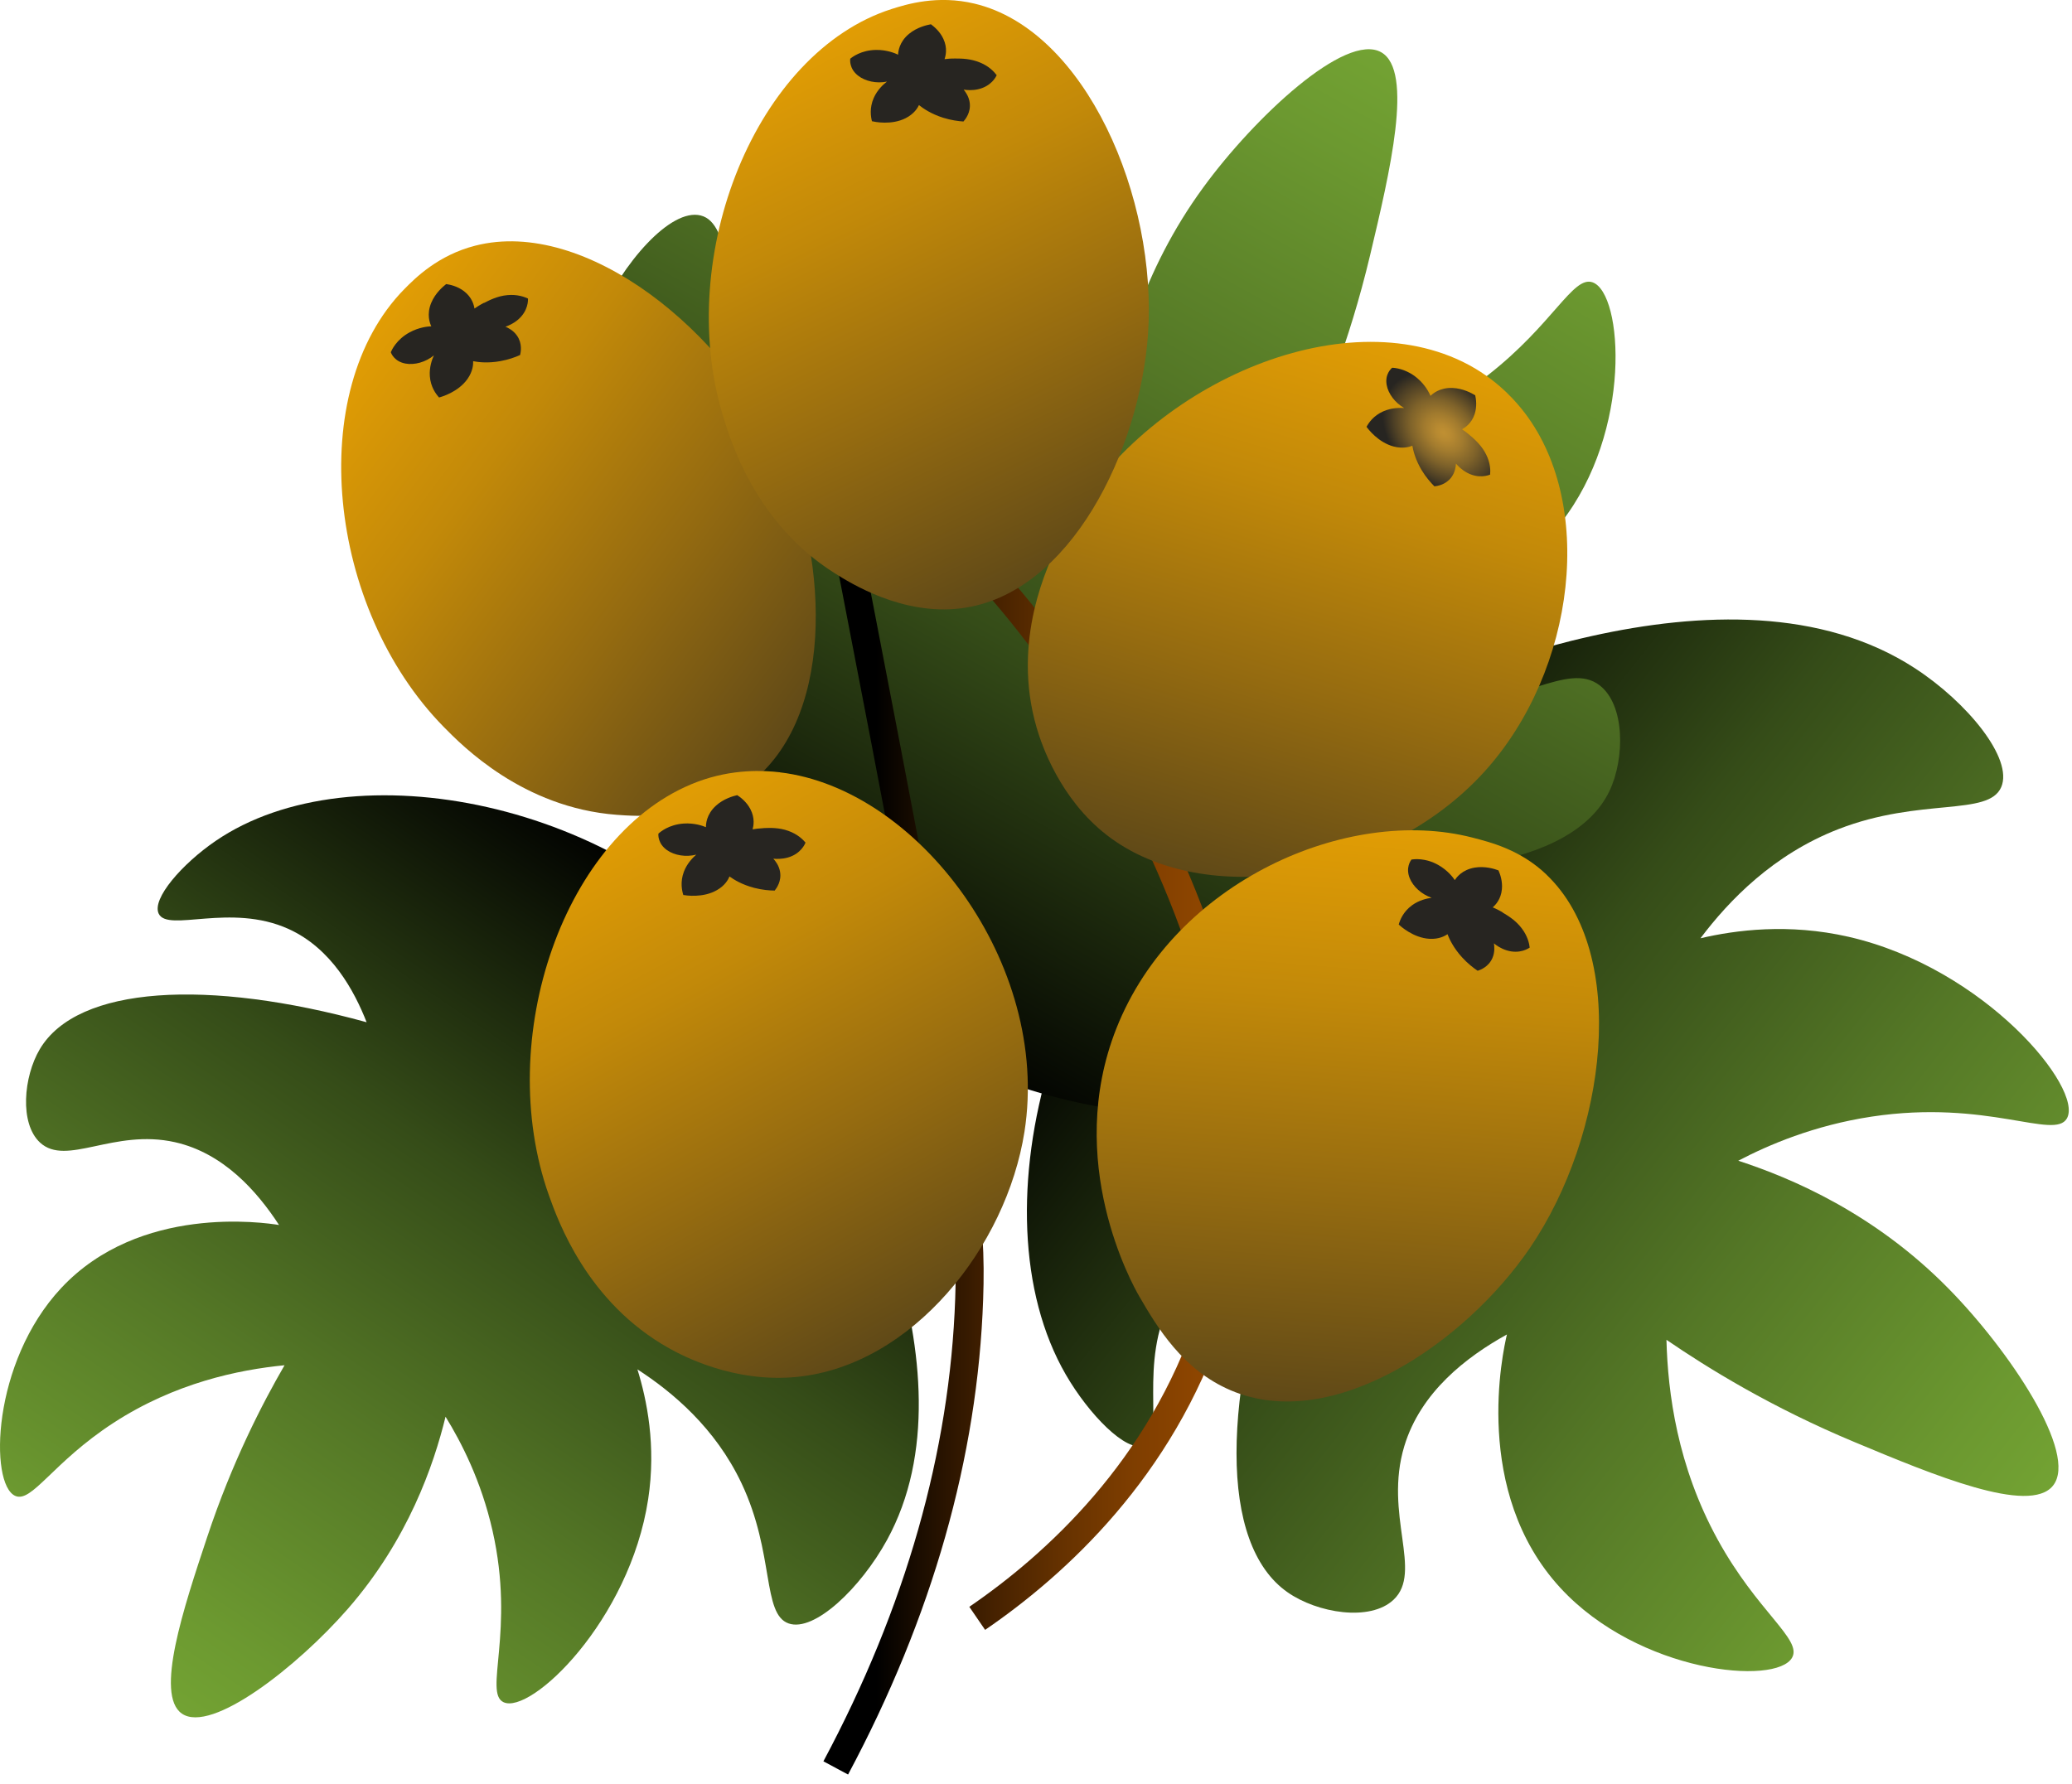 <svg width="216" height="186" viewBox="0 0 216 186" fill="none" xmlns="http://www.w3.org/2000/svg">
<g clip-path="url(#clip0_228_98)">
<path d="M130.975 80.33C133.647 78.501 135.941 77.444 140.535 75.329C148.938 71.458 180.218 57.053 199.616 69.672C205.062 73.215 209.904 79.098 208.622 82.073C207.29 85.156 200.227 83.123 191.65 86.454C184.878 89.086 180.262 93.861 177.269 97.834C180.946 96.974 186.451 96.252 192.713 97.681C206.933 100.932 217.236 113.515 215.467 116.621C214.163 118.903 207.173 114.601 195.108 116.431C189.101 117.343 184.347 119.384 181.208 121.031C186.822 122.854 195.443 126.543 203.11 134.343C209.423 140.751 216.712 151.584 214.01 154.923C211.549 157.971 201.552 153.801 193.346 150.374C184.66 146.751 178.034 142.654 173.723 139.702C173.862 145.249 174.866 152.882 179.053 160.515C183.196 168.075 187.871 170.925 186.829 172.828C185.213 175.802 170.833 174.454 162.648 165.552C153.43 155.528 156.671 140.926 157.093 139.147C152.862 141.488 148.101 145.155 146.397 150.783C144.234 157.942 148.37 163.883 145.275 166.806C142.836 169.11 137.332 168.206 134.222 166.026C127.029 160.996 127.349 145.417 133.873 126.98C130.065 128.168 124.852 130.509 122.165 135.444C118.553 142.1 121.553 149.777 119.238 150.724C117.403 151.475 113.5 147.466 111.112 143.339C101.217 126.244 110.005 94.663 130.968 80.323L130.975 80.33Z" fill="url(#paint0_linear_228_98)"/>
<path d="M83.793 99.481C81.565 97.134 80.152 95.034 77.327 90.835C72.165 83.151 52.942 54.552 62.269 33.36C64.883 27.411 69.907 21.681 73.046 22.468C76.3 23.285 75.427 30.597 80.087 38.536C83.771 44.805 89.217 48.603 93.608 50.914C92.173 47.422 90.572 42.093 90.979 35.678C91.897 21.112 102.651 8.909 106.001 10.162C108.462 11.081 105.345 18.677 109.081 30.312C110.945 36.108 113.719 40.468 115.845 43.311C116.74 37.471 118.99 28.359 125.449 19.53C130.757 12.262 140.266 3.324 143.994 5.453C147.394 7.399 144.89 17.941 142.829 26.609C140.652 35.773 137.681 42.983 135.46 47.714C140.914 46.686 148.268 44.463 155.127 39.104C161.921 33.797 163.974 28.723 166.02 29.438C169.209 30.56 170.192 44.98 162.729 54.501C154.326 65.225 139.407 64.365 137.594 64.226C140.586 68.032 144.962 72.151 150.78 72.923C158.185 73.908 163.384 68.87 166.755 71.458C169.413 73.499 169.406 79.091 167.767 82.51C163.959 90.427 148.552 92.614 129.33 89.122C131.113 92.694 134.252 97.469 139.56 99.328C146.703 101.829 153.787 97.63 155.091 99.766C156.125 101.457 152.797 105.955 149.113 108.981C133.851 121.505 101.304 117.889 83.8 99.481L83.793 99.481Z" fill="url(#paint1_linear_228_98)"/>
<path d="M83.844 41.452L86.822 43.566C100.714 53.452 111.906 66.406 119.194 81.037C124.924 92.549 135.584 113.96 127.567 138.032C122.259 153.983 111.112 164.189 102.695 169.948L101.049 167.543C109.095 162.039 119.755 152.292 124.801 137.113C132.431 114.186 122.121 93.475 116.58 82.343C109.94 69.009 100.379 57.52 88.125 48.159C90.025 57.877 91.926 67.704 93.79 77.422C102.025 120.434 102.789 126.827 102.491 135.48C101.923 151.942 97.183 168.607 88.409 185.032L85.838 183.654C94.401 167.63 99.025 151.388 99.578 135.378C99.87 126.995 99.105 120.689 90.928 77.968C88.831 67.026 86.683 55.945 84.55 45.046L83.844 41.459L83.844 41.452Z" fill="url(#paint2_linear_228_98)"/>
<path d="M78.769 101.042C80.538 103.265 81.608 105.212 83.749 109.112C87.666 116.234 102.243 142.749 92.465 160.58C89.72 165.581 84.892 170.211 82.213 169.278C79.431 168.308 80.764 161.98 77.305 154.668C74.575 148.894 70.111 145.154 66.449 142.785C67.432 145.956 68.422 150.739 67.57 156.323C65.641 168.993 55.308 178.842 52.483 177.486C50.408 176.488 53.714 170.087 51.347 159.618C50.168 154.406 48.078 150.367 46.447 147.721C45.217 152.758 42.544 160.559 36.231 167.79C31.033 173.739 22.04 180.825 18.953 178.675C16.135 176.706 19.135 167.674 21.604 160.252C24.21 152.401 27.363 146.328 29.664 142.355C24.829 142.829 18.232 144.207 11.832 148.362C5.497 152.481 3.313 156.76 1.58 155.973C-1.121 154.741 -0.866 142.049 6.386 134.299C14.548 125.566 27.509 127.476 29.089 127.731C26.773 124.173 23.264 120.229 18.247 119.099C11.854 117.663 6.932 121.665 4.18 119.143C2.017 117.153 2.454 112.261 4.15 109.396C8.082 102.762 21.706 102.048 38.219 106.589C36.938 103.323 34.564 98.898 30.079 96.864C24.035 94.123 17.526 97.243 16.55 95.282C15.779 93.722 19.026 90.041 22.477 87.686C36.77 77.91 64.912 83.596 78.769 101.063L78.769 101.042Z" fill="url(#paint3_linear_228_98)"/>
<path d="M158.608 42.618C166.428 52.256 164.309 69.935 154.727 80.484C144.431 91.82 125.514 94.918 115.408 87.096C110.5 83.305 108.585 77.655 108.076 75.905C105.396 66.771 109.255 58.861 110.449 56.404C117.84 41.233 138.257 31.472 151.8 37.406C155.564 39.053 157.734 41.547 158.608 42.618V42.618Z" fill="url(#paint4_linear_228_98)"/>
<path d="M153.329 45.462C153.787 45.87 154.486 46.489 154.938 47.415C155.382 48.319 155.382 49.085 155.338 49.486C155.185 49.551 154.166 49.952 152.936 49.289C152.375 48.99 151.989 48.582 151.778 48.334C151.763 48.662 151.69 49.23 151.319 49.741C150.751 50.535 149.848 50.681 149.535 50.71C149.164 50.339 148.669 49.785 148.225 49.056C147.562 47.962 147.329 47.014 147.234 46.475C146.95 46.592 146.266 46.81 145.305 46.562C143.666 46.139 142.611 44.718 142.458 44.507C142.669 44.106 143.171 43.34 144.213 42.888C145.057 42.516 145.895 42.516 146.382 42.545C145.436 41.999 144.722 41.066 144.555 40.132C144.358 39.017 145.028 38.426 145.13 38.346C145.378 38.354 146.564 38.434 147.751 39.433C148.603 40.154 148.989 40.964 149.127 41.277C149.339 41.066 150.081 40.395 151.436 40.453C152.52 40.504 153.416 40.993 153.787 41.219C153.875 41.612 153.984 42.37 153.736 43.151C153.423 44.149 152.71 44.601 152.411 44.762C152.644 44.915 152.965 45.148 153.314 45.462L153.329 45.462Z" fill="url(#paint5_radial_228_98)"/>
<path d="M49.535 25.618C61.075 22.651 75.856 34.643 81.594 47.707C86.392 58.628 87.128 75.439 77.633 82.058C72.572 85.594 66.201 85.106 64.279 84.96C54.522 84.216 48.202 77.779 46.236 75.774C34.12 63.417 31.732 40.759 42.144 30.152C43.302 28.971 45.69 26.602 49.535 25.618Z" fill="url(#paint6_linear_228_98)"/>
<path d="M50.459 31.588C51.013 31.304 51.857 30.866 52.898 30.772C53.925 30.677 54.668 30.954 55.039 31.129C55.047 31.297 55.083 32.39 54.02 33.316C53.532 33.739 53.008 33.958 52.695 34.067C53 34.198 53.532 34.468 53.896 35C54.471 35.824 54.297 36.721 54.216 37.019C53.729 37.238 53.022 37.501 52.163 37.654C50.882 37.887 49.877 37.77 49.323 37.661C49.338 37.974 49.309 38.689 48.741 39.505C47.765 40.891 46.025 41.379 45.77 41.445C45.457 41.102 44.889 40.358 44.809 39.221C44.743 38.295 45.028 37.508 45.231 37.056C44.379 37.756 43.229 38.084 42.268 37.909C41.117 37.697 40.782 36.852 40.739 36.728C40.834 36.502 41.321 35.408 42.697 34.657C43.688 34.118 44.605 34.038 44.962 34.023C44.831 33.746 44.438 32.806 44.962 31.559C45.384 30.56 46.171 29.89 46.513 29.62C46.921 29.678 47.692 29.846 48.362 30.356C49.221 31.005 49.411 31.836 49.462 32.172C49.695 32.011 50.03 31.792 50.452 31.574L50.459 31.588Z" fill="url(#paint7_radial_228_98)"/>
<path d="M101.595 0.379C113.187 3.142 120.68 20.646 119.675 34.883C118.83 46.781 111.658 61.995 100.176 63.432C94.052 64.197 88.642 60.793 87.011 59.765C78.725 54.552 76.133 45.906 75.325 43.216C70.359 26.631 78.798 5.468 92.945 0.94C94.525 0.437 97.729 -0.547 101.595 0.379V0.379Z" fill="url(#paint8_linear_228_98)"/>
<path d="M99.637 6.102C100.263 6.102 101.202 6.116 102.178 6.525C103.132 6.918 103.656 7.509 103.904 7.844C103.831 7.997 103.358 8.981 101.981 9.302C101.355 9.448 100.787 9.397 100.46 9.346C100.671 9.601 101.013 10.089 101.093 10.731C101.217 11.723 100.642 12.437 100.438 12.67C99.906 12.634 99.156 12.539 98.319 12.277C97.074 11.883 96.244 11.314 95.8 10.957C95.669 11.241 95.305 11.861 94.431 12.313C92.924 13.086 91.154 12.699 90.899 12.641C90.783 12.189 90.623 11.271 91.081 10.221C91.453 9.375 92.072 8.806 92.465 8.508C91.387 8.726 90.208 8.486 89.443 7.881C88.526 7.159 88.62 6.255 88.635 6.124C88.824 5.963 89.763 5.227 91.329 5.205C92.458 5.191 93.302 5.548 93.623 5.701C93.637 5.395 93.725 4.381 94.773 3.521C95.61 2.836 96.615 2.61 97.045 2.53C97.38 2.777 97.984 3.28 98.341 4.046C98.799 5.023 98.581 5.839 98.465 6.167C98.741 6.131 99.142 6.095 99.622 6.102L99.637 6.102Z" fill="url(#paint9_radial_228_98)"/>
<path d="M161.221 91.207C169.85 99.438 167.52 118.334 159.488 130.129C152.775 139.986 138.926 149.514 128.288 144.965C123.293 142.829 120.65 138.426 118.757 135.16C118.044 133.928 110.893 121.104 116.384 107.224C122.449 91.892 140.485 83.997 153.467 87.329C155.455 87.839 158.52 88.619 161.229 91.207L161.221 91.207Z" fill="url(#paint10_linear_228_98)"/>
<path d="M156.656 95.159C157.195 95.479 158.003 95.96 158.637 96.799C159.263 97.623 159.423 98.395 159.467 98.803C159.328 98.898 158.418 99.511 157.071 99.095C156.46 98.906 155.994 98.578 155.739 98.366C155.79 98.694 155.841 99.285 155.586 99.882C155.193 100.808 154.341 101.129 154.042 101.224C153.598 100.925 153.001 100.466 152.411 99.817C151.53 98.847 151.101 97.936 150.897 97.411C150.642 97.586 150.016 97.943 149.033 97.892C147.343 97.797 146.004 96.58 145.814 96.398C145.938 95.953 146.266 95.078 147.191 94.4C147.94 93.853 148.756 93.679 149.244 93.613C148.203 93.256 147.307 92.454 146.95 91.55C146.521 90.464 147.059 89.735 147.14 89.625C147.38 89.589 148.567 89.421 149.928 90.187C150.911 90.741 151.465 91.477 151.661 91.769C151.829 91.506 152.411 90.682 153.751 90.464C154.821 90.289 155.804 90.602 156.212 90.755C156.379 91.134 156.649 91.878 156.569 92.716C156.474 93.788 155.87 94.386 155.615 94.612C155.877 94.721 156.234 94.889 156.649 95.137L156.656 95.159Z" fill="url(#paint11_radial_228_98)"/>
<path d="M81.302 80.534C95.668 82.219 109.539 100.48 106.801 117.991C104.916 130.02 95.093 142.384 83.072 143.572C76.511 144.221 71.145 141.371 69.733 140.576C61.192 135.794 58.17 127.286 57.223 124.64C51.428 108.325 58.782 86.76 72.689 81.526C76.388 80.133 79.679 80.338 81.302 80.527L81.302 80.534Z" fill="url(#paint12_linear_228_98)"/>
<path d="M79.628 86.345C80.254 86.323 81.193 86.279 82.184 86.636C83.159 86.986 83.713 87.548 83.975 87.861C83.909 88.014 83.487 89.028 82.133 89.414C81.514 89.589 80.946 89.567 80.618 89.538C80.844 89.786 81.208 90.252 81.317 90.894C81.492 91.878 80.953 92.622 80.756 92.862C80.225 92.855 79.468 92.797 78.623 92.578C77.363 92.25 76.504 91.718 76.046 91.39C75.929 91.681 75.601 92.323 74.742 92.811C73.279 93.657 71.487 93.365 71.233 93.322C71.094 92.877 70.89 91.966 71.291 90.901C71.618 90.034 72.208 89.443 72.58 89.115C71.509 89.385 70.33 89.203 69.529 88.641C68.575 87.963 68.626 87.059 68.633 86.928C68.815 86.76 69.711 85.98 71.276 85.871C72.398 85.798 73.264 86.112 73.592 86.25C73.592 85.944 73.628 84.93 74.633 84.012C75.434 83.283 76.431 83.006 76.854 82.911C77.203 83.137 77.829 83.611 78.223 84.362C78.725 85.317 78.55 86.141 78.456 86.476C78.732 86.425 79.125 86.374 79.606 86.352L79.628 86.345Z" fill="url(#paint13_radial_228_98)"/>
</g>
<defs>
<linearGradient id="paint0_linear_228_98" x1="264.248" y1="195.216" x2="96.779" y2="62.272" gradientUnits="userSpaceOnUse">
<stop stop-color="#8CC63F"/>
<stop offset="0.1" stop-color="#88C03D"/>
<stop offset="0.22" stop-color="#7EB238"/>
<stop offset="0.35" stop-color="#6C9930"/>
<stop offset="0.49" stop-color="#547726"/>
<stop offset="0.64" stop-color="#354C18"/>
<stop offset="0.78" stop-color="#101707"/>
<stop offset="0.84"/>
</linearGradient>
<linearGradient id="paint1_linear_228_98" x1="175.672" y1="-50.569" x2="71.087" y2="136.035" gradientUnits="userSpaceOnUse">
<stop stop-color="#8CC63F"/>
<stop offset="0.1" stop-color="#88C03D"/>
<stop offset="0.22" stop-color="#7EB238"/>
<stop offset="0.35" stop-color="#6C9930"/>
<stop offset="0.49" stop-color="#547726"/>
<stop offset="0.64" stop-color="#354C18"/>
<stop offset="0.78" stop-color="#101707"/>
<stop offset="0.84"/>
</linearGradient>
<linearGradient id="paint2_linear_228_98" x1="130.444" y1="113.238" x2="83.844" y2="113.238" gradientUnits="userSpaceOnUse">
<stop stop-color="#934800"/>
<stop offset="0.12" stop-color="#8D4500"/>
<stop offset="0.26" stop-color="#7F3E00"/>
<stop offset="0.42" stop-color="#663200"/>
<stop offset="0.58" stop-color="#452100"/>
<stop offset="0.75" stop-color="#190C00"/>
<stop offset="0.84"/>
</linearGradient>
<linearGradient id="paint3_linear_228_98" x1="-13.092" y1="225.23" x2="92.7" y2="70.266" gradientUnits="userSpaceOnUse">
<stop stop-color="#8CC63F"/>
<stop offset="0.1" stop-color="#88C03D"/>
<stop offset="0.22" stop-color="#7EB238"/>
<stop offset="0.35" stop-color="#6C9930"/>
<stop offset="0.49" stop-color="#547726"/>
<stop offset="0.64" stop-color="#354C18"/>
<stop offset="0.78" stop-color="#101707"/>
<stop offset="0.84"/>
</linearGradient>
<linearGradient id="paint4_linear_228_98" x1="151.407" y1="9.106" x2="118.209" y2="121.965" gradientUnits="userSpaceOnUse">
<stop stop-color="#FFB000"/>
<stop offset="0.09" stop-color="#F7AB01"/>
<stop offset="0.22" stop-color="#E39E04"/>
<stop offset="0.38" stop-color="#C28909"/>
<stop offset="0.55" stop-color="#956B10"/>
<stop offset="0.75" stop-color="#5B4618"/>
<stop offset="0.9" stop-color="#272521"/>
</linearGradient>
<radialGradient id="paint5_radial_228_98" cx="0" cy="0" r="1" gradientUnits="userSpaceOnUse" gradientTransform="translate(150.51 45.127) rotate(134.585) scale(5.347 7.275)">
<stop stop-color="#C09032"/>
<stop offset="0.12" stop-color="#B88A31"/>
<stop offset="0.31" stop-color="#A27B2E"/>
<stop offset="0.55" stop-color="#7E622A"/>
<stop offset="0.81" stop-color="#4E4025"/>
<stop offset="1" stop-color="#272521"/>
</radialGradient>
<linearGradient id="paint6_linear_228_98" x1="14.175" y1="21.71" x2="110.189" y2="92.885" gradientUnits="userSpaceOnUse">
<stop stop-color="#FFB000"/>
<stop offset="0.09" stop-color="#F7AB01"/>
<stop offset="0.22" stop-color="#E39E04"/>
<stop offset="0.38" stop-color="#C28909"/>
<stop offset="0.55" stop-color="#956B10"/>
<stop offset="0.75" stop-color="#5B4618"/>
<stop offset="0.9" stop-color="#272521"/>
</linearGradient>
<radialGradient id="paint7_radial_228_98" cx="0" cy="0" r="1" gradientUnits="userSpaceOnUse" gradientTransform="translate(57.887 47.73) rotate(63.958) scale(5.436 7.36)">
<stop stop-color="#C09032"/>
<stop offset="0.12" stop-color="#B88A31"/>
<stop offset="0.31" stop-color="#A27B2E"/>
<stop offset="0.55" stop-color="#7E622A"/>
<stop offset="0.81" stop-color="#4E4025"/>
<stop offset="1" stop-color="#272521"/>
</radialGradient>
<linearGradient id="paint8_linear_228_98" x1="72.141" y1="-19.598" x2="123.92" y2="88.204" gradientUnits="userSpaceOnUse">
<stop stop-color="#FFB000"/>
<stop offset="0.09" stop-color="#F7AB01"/>
<stop offset="0.22" stop-color="#E39E04"/>
<stop offset="0.38" stop-color="#C28909"/>
<stop offset="0.55" stop-color="#956B10"/>
<stop offset="0.75" stop-color="#5B4618"/>
<stop offset="0.9" stop-color="#272521"/>
</linearGradient>
<radialGradient id="paint9_radial_228_98" cx="0" cy="0" r="1" gradientUnits="userSpaceOnUse" gradientTransform="translate(98.528 22.969) rotate(91.708) scale(5.437 7.358)">
<stop stop-color="#C09032"/>
<stop offset="0.12" stop-color="#B88A31"/>
<stop offset="0.31" stop-color="#A27B2E"/>
<stop offset="0.55" stop-color="#7E622A"/>
<stop offset="0.81" stop-color="#4E4025"/>
<stop offset="1" stop-color="#272521"/>
</radialGradient>
<linearGradient id="paint10_linear_228_98" x1="144.83" y1="58.795" x2="135.204" y2="178.336" gradientUnits="userSpaceOnUse">
<stop stop-color="#FFB000"/>
<stop offset="0.09" stop-color="#F7AB01"/>
<stop offset="0.22" stop-color="#E39E04"/>
<stop offset="0.38" stop-color="#C28909"/>
<stop offset="0.55" stop-color="#956B10"/>
<stop offset="0.75" stop-color="#5B4618"/>
<stop offset="0.9" stop-color="#272521"/>
</linearGradient>
<radialGradient id="paint11_radial_228_98" cx="0" cy="0" r="1" gradientUnits="userSpaceOnUse" gradientTransform="translate(148.4 106.335) rotate(121.909) scale(5.436 7.36)">
<stop stop-color="#C09032"/>
<stop offset="0.12" stop-color="#B88A31"/>
<stop offset="0.31" stop-color="#A27B2E"/>
<stop offset="0.55" stop-color="#7E622A"/>
<stop offset="0.81" stop-color="#4E4025"/>
<stop offset="1" stop-color="#272521"/>
</radialGradient>
<linearGradient id="paint12_linear_228_98" x1="52.513" y1="60.737" x2="110.503" y2="167.28" gradientUnits="userSpaceOnUse">
<stop stop-color="#FFB000"/>
<stop offset="0.09" stop-color="#F7AB01"/>
<stop offset="0.22" stop-color="#E39E04"/>
<stop offset="0.38" stop-color="#C28909"/>
<stop offset="0.55" stop-color="#956B10"/>
<stop offset="0.75" stop-color="#5B4618"/>
<stop offset="0.9" stop-color="#272521"/>
</linearGradient>
<radialGradient id="paint13_radial_228_98" cx="0" cy="0" r="1" gradientUnits="userSpaceOnUse" gradientTransform="translate(79.173 101.765) rotate(88.811) scale(5.437 7.358)">
<stop stop-color="#C09032"/>
<stop offset="0.12" stop-color="#B88A31"/>
<stop offset="0.31" stop-color="#A27B2E"/>
<stop offset="0.55" stop-color="#7E622A"/>
<stop offset="0.81" stop-color="#4E4025"/>
<stop offset="1" stop-color="#272521"/>
</radialGradient>
<clipPath id="clip0_228_98">
<rect width="215.663" height="185.024" fill="white" transform="matrix(-1 -8.74228e-08 1.63369e-06 -1 215.663 185.024)"/>
</clipPath>
</defs>
</svg>
